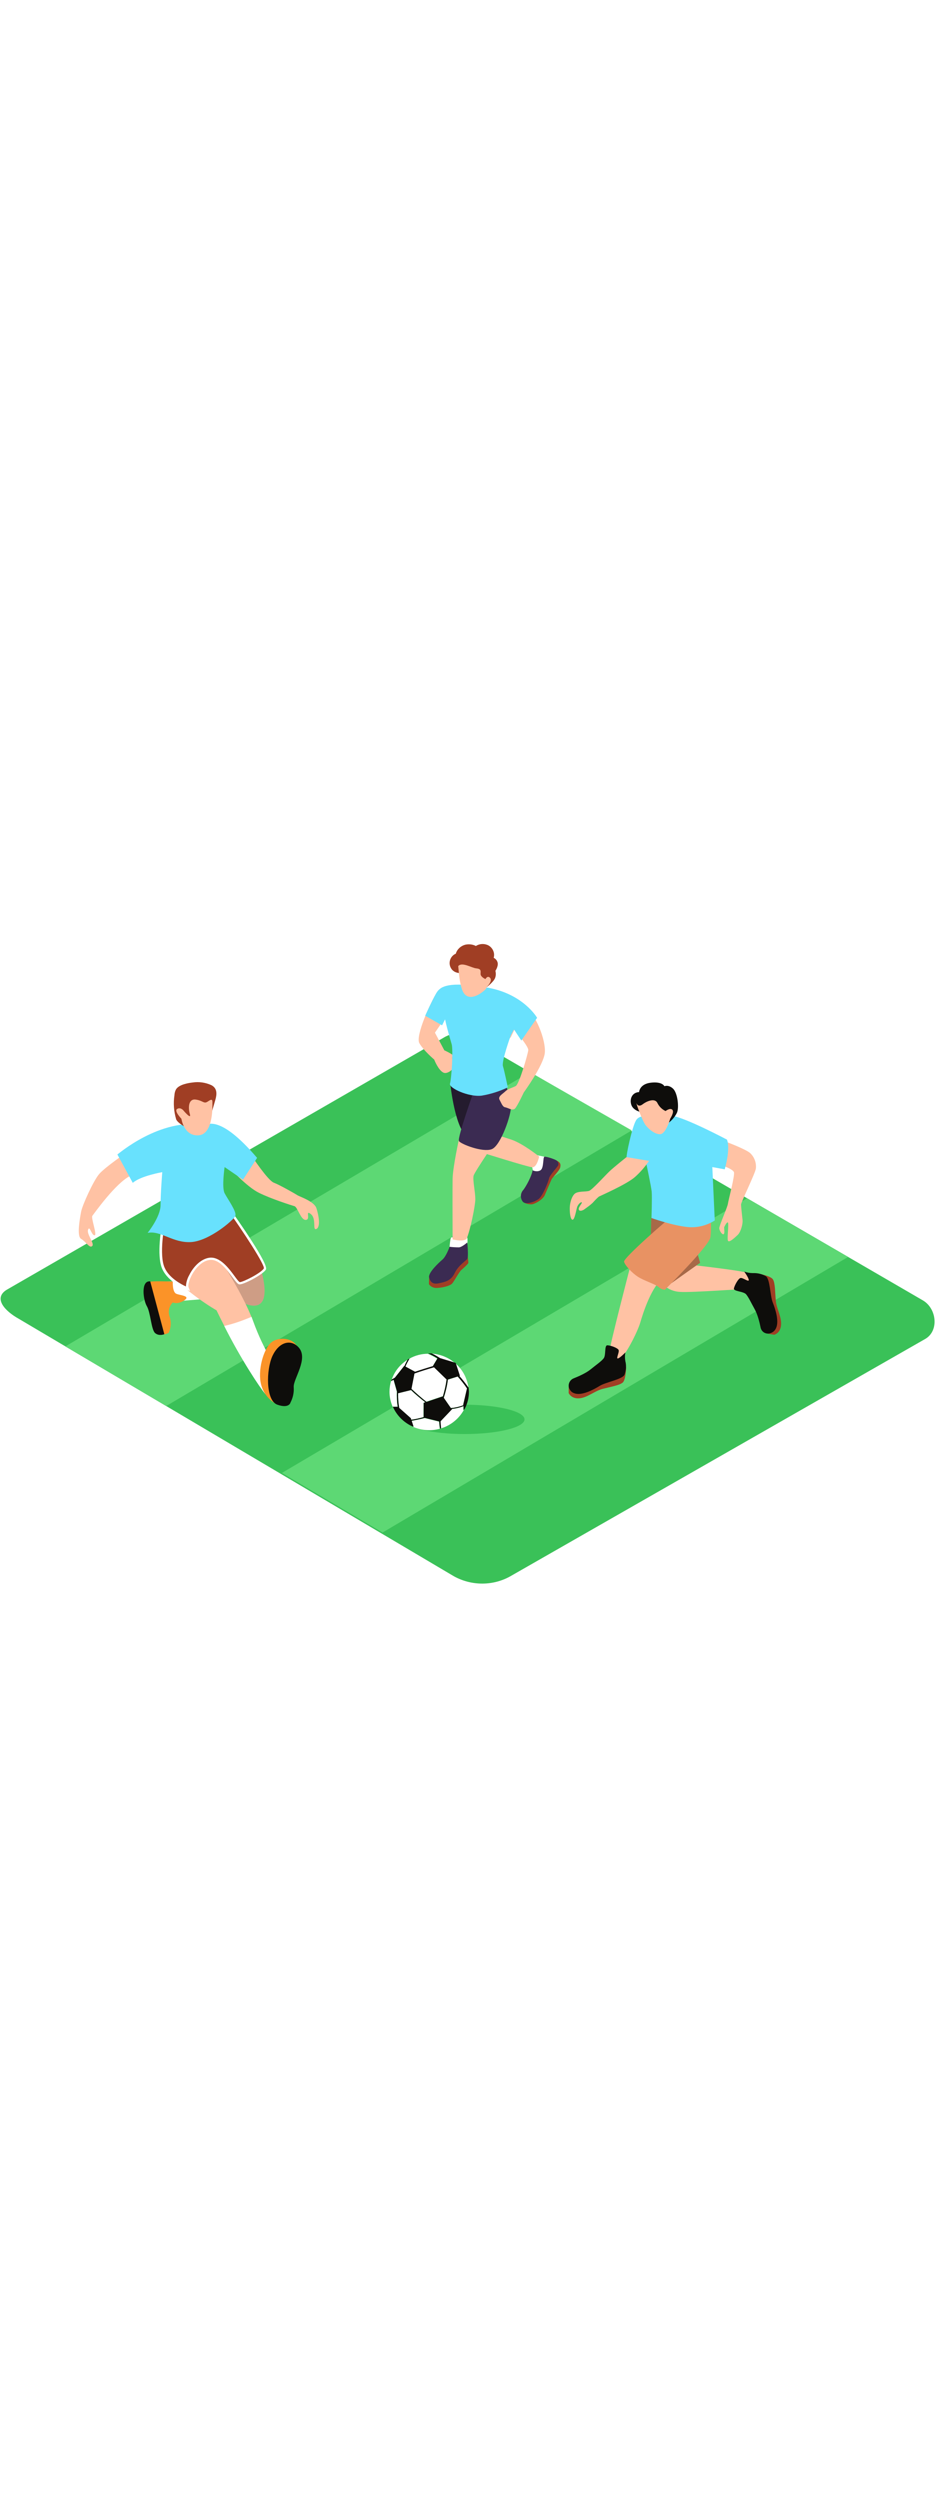 <svg version="1.1" id="Layer_1" xmlns="http://www.w3.org/2000/svg" xmlns:xlink="http://www.w3.org/1999/xlink" x="0px" y="0px" viewBox="0 0 500 500" style="width: 188px;" xml:space="preserve" data-imageid="football-team-41-fddd6" imageName="Football Team" class="illustrations_image">
<style type="text/css">
	.st0_football-team-41-fddd6{fill:#3AC158;}
	.st1_football-team-41-fddd6{opacity:0.63;fill:url(#SVGID_1_);enable-background:new    ;}
	.st2_football-team-41-fddd6{opacity:0.63;fill:url(#SVGID_00000075127744407037853200000011051752046125693870_);enable-background:new    ;}
	.st3_football-team-41-fddd6{fill:#5DD874;}
	.st4_football-team-41-fddd6{opacity:0.63;fill:url(#SVGID_00000034794401219776590540000012015349760084157064_);enable-background:new    ;}
	.st5_football-team-41-fddd6{fill:#FFFFFF;}
	.st6_football-team-41-fddd6{fill:#A03E24;}
	.st7_football-team-41-fddd6{fill:#FFC2A4;}
	.st8_football-team-41-fddd6{fill:#3B2B52;}
	.st9_football-team-41-fddd6{opacity:0.5;fill:#0E0D0B;enable-background:new    ;}
	.st10_football-team-41-fddd6{fill:#68E1FD;}
	.st11_football-team-41-fddd6{fill:#E89263;}
	.st12_football-team-41-fddd6{opacity:0.3;fill:#0E0D0B;enable-background:new    ;}
	.st13_football-team-41-fddd6{fill:#0E0D0B;}
	.st14_football-team-41-fddd6{fill:#FB9328;}
	.st15_football-team-41-fddd6{opacity:0.2;fill:#0E0D0B;enable-background:new    ;}
</style>
<g id="background_football-team-41-fddd6">
	<path class="st0_football-team-41-fddd6" d="M241.6,423.5L10,286.6c-7.4-4.1-13.7-10.9-6.5-15.4l232.5-134c3.5-2.2,8.8-3.6,12.3-1.5l243.1,141.1&#10;&#9;&#9;c7.4,4.3,8.7,16.2,1.3,20.5L272.2,423.3C262.8,428.8,251.1,428.8,241.6,423.5z"/>
	
		<linearGradient id="SVGID_1_-football-team-41-fddd6" gradientUnits="userSpaceOnUse" x1="265.135" y1="297.254" x2="194.185" y2="201.804" gradientTransform="matrix(1 0 0 -1 0 502)">
		<stop offset="0" style="stop-color:#0E0D0B"/>
		<stop offset="1" style="stop-color:#0E0D0B;stop-opacity:0"/>
	</linearGradient>
	<path class="st1_football-team-41-fddd6" d="M238.4,250.3l-48.7,25.4l20.8,14.4l30.4-22.3C236.8,265.2,242.5,252.9,238.4,250.3z"/>
	
		<linearGradient id="SVGID_00000168808490753809953620000017394607738021293975_-football-team-41-fddd6" gradientUnits="userSpaceOnUse" x1="225.139" y1="320.708" x2="111.949" y2="143.328" gradientTransform="matrix(1 0 0 -1 0 502)">
		<stop offset="0" style="stop-color:#0E0D0B"/>
		<stop offset="1" style="stop-color:#0E0D0B;stop-opacity:0"/>
	</linearGradient>
	<path style="opacity:0.63;fill:url(#SVGID_00000168808490753809953620000017394607738021293975_);enable-background:new    ;" d="&#10;&#9;&#9;M148.9,312.3l-48.7,25.4l20.9,14.4l33.7-21.1C150.6,328.5,153,314.9,148.9,312.3z"/>
	<polygon class="st3_football-team-41-fddd6" points="150.1,368.6 397.8,222.5 451.6,253.7 203.7,400.3 &#9;"/>
	
		<linearGradient id="SVGID_00000178917439377916450910000004653657597737073812_-football-team-41-fddd6" gradientUnits="userSpaceOnUse" x1="335.679" y1="243.141" x2="283.869" y2="144.591" gradientTransform="matrix(1 0 0 -1 0 502)">
		<stop offset="0" style="stop-color:#0E0D0B"/>
		<stop offset="1" style="stop-color:#0E0D0B;stop-opacity:0"/>
	</linearGradient>
	<path style="opacity:0.63;fill:url(#SVGID_00000178917439377916450910000004653657597737073812_);enable-background:new    ;" d="&#10;&#9;&#9;M321.4,307.8l-53.8,26.6l20.8,14.4l43.2-28.4C327.6,317.8,325.5,310.4,321.4,307.8z"/>
	<polygon class="st3_football-team-41-fddd6" points="34.8,301.3 282.2,155.4 336.4,186.4 88.5,333 &#9;"/>
	<ellipse class="st0_football-team-41-fddd6" cx="247.4" cy="340.1" rx="31.9" ry="7.8"/>
</g>
<g id="character_3_football-team-41-fddd6">
	<polyline class="st5_football-team-41-fddd6" points="283.4,206 283.9,208.3 288.6,207.9 291.5,203.5 291.1,201.4 289.9,200.4 286.1,199.6 &#9;"/>
	<path class="st6_football-team-41-fddd6" d="M279.2,224.9c1.3,0.6,2.7,0.9,4.1,0.8c1.9-0.3,5.9-2.7,6.8-4.9s3.2-7.5,3.6-8.4s4.2-4.6,4.6-6.3&#10;&#9;&#9;s0.1-2.8-2.2-3.8"/>
	<path class="st7_football-team-41-fddd6" d="M256.4,198.1c0,0,24.5,7.7,27,7.9s3.7-5.7,3.7-5.7s-8.8-7.1-15.1-9.1s-9.6-3.1-9.6-3.1"/>
	<path class="st8_football-team-41-fddd6" d="M283.6,207.6c0,0,2.3,1.2,4.2,0s1.2-7,2.1-7.2s5.2,1.2,6.3,1.9c0.8,0.5,1.3,1.5,1.1,2.5&#10;&#9;&#9;c-0.1,0.7-4.6,5.4-4.9,7s-3.3,9.4-5.6,11.1s-7.2,3.2-8.5,1.3c-1.4-1.9-1.2-4.5,0.4-6.2C280.1,216.2,283.1,210.8,283.6,207.6z"/>
	<path class="st5_football-team-41-fddd6" d="M239.4,248.3c0,0,0.3-4.7,0.9-5c2.8-0.2,5.6-0.2,8.4,0c0.4,0.2,0.2,3.3,0.2,3.3s-2.9,3.4-4.7,3.4&#10;&#9;&#9;S239.4,248.3,239.4,248.3z"/>
	<path class="st8_football-team-41-fddd6" d="M239.8,161.6c0,0,2.6,26.3,10.5,29.4s7.9-25.1,7.9-25.1l-9.2-8.1"/>
	<path class="st9_football-team-41-fddd6" d="M239.8,161.6c0,0,2.6,26.3,10.5,29.4s7.9-25.1,7.9-25.1l-9.2-8.1"/>
	<path class="st7_football-team-41-fddd6" d="M252.2,210.4c0.7-2.3,13.6-21.1,13.6-21.1l-21.3,1.3c0,0-3.3,14.8-3.5,21.5c-0.1,5.9,0,27.3,0,32.3l0,0&#10;&#9;&#9;c2.2,0.4,5.3,1.1,7.4-0.2c2-4.6,4.7-17.8,4.7-21.2C253.1,219.1,251.6,212.7,252.2,210.4z"/>
	<path class="st6_football-team-41-fddd6" d="M228.5,263.7l-0.1,4.5c0.9,1.3,2.4,2,3.9,2c2.7,0,7.3-1,8.5-2.4s3.6-6.1,4.9-7.2s3.7-3.3,3.7-3.8&#10;&#9;&#9;s-0.4-3.9-0.4-3.9"/>
	<path class="st8_football-team-41-fddd6" d="M239.4,248.3c0,0-1.8,5.1-3.8,6.8c-2,1.7-7.7,7-7.1,9.5s2,3.8,5.2,3.1s6.4-1.2,8.4-5.4s5.9-6.4,6.7-7.6&#10;&#9;&#9;s0-8.7,0-8.7s-2.8,2.5-4.4,2.6C242.7,248.6,241,248.5,239.4,248.3z"/>
	<path class="st8_football-team-41-fddd6" d="M253,163.5c0,0-9.7,27-8.6,28.6s12.5,6.1,17.4,4.3s10.7-19,10.2-22.7s-2.7-12.5-2.7-12.5L253,163.5z"/>
	<path class="st7_football-team-41-fddd6" d="M248.5,108.7c-2.5,0.1-5,0.4-7.4,0.8c-3.3,0.7-5.7-0.7-8.7,3.9s-11.3,22.7-9.1,26.6s7.9,8.7,7.9,8.7&#10;&#9;&#9;s2.1,5.5,4.8,6.9s6.7-3.2,6.8-4.6s-2.3-3.3-2.3-3.3s1.5,0.7,1.3-0.5s-5.2-3.4-5.2-3.4l-5-9.4l7.2-10.5l18,7.7c0,0,8.8,8.6,11.8,7.5&#10;&#9;&#9;s3.6-2.7,3.6-2.7l1.7-3.6c0,0,7.6,8.9,7.4,10.9s-4.8,18.1-6.7,19.1s-4.1,1.4-5.5,2.8s-4.1,2.7-3.1,4.5s1.6,3.8,3,4s3.9,2,5.2,0.7&#10;&#9;&#9;s4.7-8.6,4.7-8.6s10.5-14.4,11.2-21s-4.8-21.1-11.2-25.3c-4.9-3.3-10.3-5.8-16-7.5c-4.1-1.2-8.4-6.3-8.4-6.3"/>
	<path class="st10_football-team-41-fddd6 targetColor" d="M272,135.8c-3.7,3-6.4,0.1-7.8-5.2s3.6-16.5,3.6-16.5s-4.1-1.4-5.2-1.7s-6.8,11.8-10.7,13.5s-6.1-1.8-7.9-4.9&#10;&#9;&#9;c-1.4-2.4-0.6-9.1-0.2-12l-2.9,0.5c-1.1,2.6-4.4,10.8-4.5,13.6c-0.1,3.3,3.2,14.3,4.1,17.4s-0.1,18.7-0.9,21s10,7.3,16.9,6.4&#10;&#9;&#9;c4.8-0.8,9.5-2.3,13.9-4.4c0,0-1.8-8.7-2.6-11.3S272,135.8,272,135.8z" style="fill: rgb(104, 225, 253);"/>
	<path class="st10_football-team-41-fddd6 targetColor" d="M272,135.8l1.7-3.1l3.9,5.9l8.4-12.1c0,0-7.4-13-27.2-16.2s-24.3-0.7-26.5,3.1s-5.9,12-5.9,12l9,5.1l3.3-6.6&#10;&#9;&#9;c0,0,14.4,21.9,23,19.5C270.3,141,272,135.8,272,135.8z" style="fill: rgb(104, 225, 253);"/>
	<path class="st6_football-team-41-fddd6" d="M260.1,88c-2.1-1.1-4.7-1-6.7,0.3c-1.7-0.9-3.7-1.1-5.6-0.7c-2.4,0.6-4.4,2.4-5.1,4.8l0,0&#10;&#9;&#9;c-2.7,1.1-4,4.3-2.9,7c0.4,1,1.2,1.9,2.1,2.5c1.1,0.6,2.4,0.9,3.7,0.8c2.1-0.1,3.8-1.4,4.4-3.4l0.3-0.3c0.5,0.2,0.9,0.2,1.4,0.2&#10;&#9;&#9;c0.5,0,1-0.1,1.5-0.3c0.6,0.1,1.2,0,1.7-0.1c1,0.7,2.4,1,3.6,0.6c2.2-0.8,3.9-2.6,4.4-4.9C263.6,92,262.4,89.3,260.1,88z"/>
	<path class="st6_football-team-41-fddd6" d="M245,102.1c0,0-4.9,0.6-4.9-3.1s4.2-6,4.2-6c0.1-2.2,1.7-4.1,3.9-4.6c2.3-0.5,4.7,0.2,6.2,2&#10;&#9;&#9;c0,0,1.3-1.9,4.9-1.4s3.6,4.9,3.1,5.4c1.3,0.4,2.3,1.5,2.6,2.8c0.4,2-1.2,4.3-1.2,4.3c0.3,1.3,0.3,2.7-0.2,3.9&#10;&#9;&#9;c-0.8,2-4.3,4.7-4.3,4.7"/>
	<path class="st7_football-team-41-fddd6" d="M246.1,111.6c2.3,6.5,8.7,3.4,12.5-0.3c0.3-0.4,0.5-0.9,0.7-1.3c0,0,3.1-3.1,1.7-4.7s-2.5,0.6-2.5,0.6&#10;&#9;&#9;s-2.6-1.1-2.6-2.7s0.5-2.7-2.3-3c-2.4-0.2-7.6-3.6-9.6-1.2C244.4,103.2,244.7,107.7,246.1,111.6z"/>
</g>
<g id="character_2_football-team-41-fddd6">
	<path class="st7_football-team-41-fddd6" d="M384.7,191.8c0.4,0,12.4,4.5,14.8,6.7c2.2,2.1,3.3,5.1,3,8.1c-0.3,2.6-7.9,17.9-7.9,19.2s0.6,6.3,0.8,8.3&#10;&#9;&#9;s-0.9,6.3-2.6,7.9s-4.7,4.4-5.2,3s0.6-9,0-9.6s-2,2.5-2,2.5c0,1.5,0.4,3.3-0.3,3.7s-2.2-1.7-2.3-3.1s4.3-11,4.6-13.1&#10;&#9;&#9;s3.8-15.1,3.2-16.8s-6.6-3.7-6.6-3.7"/>
	<path class="st6_football-team-41-fddd6" d="M302.8,322.6v3.5c0,0,1.3,3.1,5.6,2.8s8.2-3.9,12.4-5s9.1-1.9,10.8-3.4s1.8-8.2,1.8-8.2"/>
	<path class="st7_football-team-41-fddd6" d="M335.8,258c0,0-11.5,44.1-11.3,46.3s3,4.1,5.6,3.4s9.4-14.2,10.8-19s6.1-20,13-24.5S335.8,258,335.8,258z"/>
	<path class="st7_football-team-41-fddd6" d="M353.6,268.9c2.4,2.1,5.5,3.3,8.7,3.4c5.7,0.4,35.6-1.7,35.6-1.7s2.4-7.2,0-8.4s-28.3-4.1-28.3-4.1"/>
	<path class="st11_football-team-41-fddd6" d="M346.8,232.9c0,0-0.6,20.9,0,22.8c0.6,1.9,10.8,11.9,10.8,11.9l15.2-10.8l-7-24.4"/>
	<path class="st12_football-team-41-fddd6" d="M346.8,232.9c0,0-0.6,20.9,0,22.8c0.6,1.9,10.8,11.9,10.8,11.9l15.2-10.8l-7-24.4"/>
	<path class="st11_football-team-41-fddd6" d="M357.5,232.5c-1.8,0.9-25.6,21.8-25.2,23.7c0.4,1.9,4.1,5.9,7.3,8s8.9,3.8,11,5.4c0.9,0.9,2.1,1.4,3.4,1.6&#10;&#9;&#9;c0,0,23.6-23.3,24.3-28c0.4-3.6,0.4-7.2,0-10.8"/>
	<path class="st10_football-team-41-fddd6 targetColor" d="M348.4,178.8c0,0-7.2-1.3-9.5,1.9s-5.7,19.9-5.2,19.9s10.5,3.7,10.5,3.7s2.5,11.7,2.8,14.5&#10;&#9;&#9;s-0.1,14.2-0.1,14.2s11.1,4,19.3,4.8c5,0.5,10.1-0.8,14.4-3.5l-1.3-28.4l6.6,1.2c0,0,3.2-10.7,1.2-15.8c0,0-21.7-11.5-29.2-12.7" style="fill: rgb(104, 225, 253);"/>
	<path class="st13_football-team-41-fddd6" d="M341.7,176.8c0,0-4.4-0.8-5.5-3.9s0.3-6.7,4.1-6.9c0,0,0.2-4.3,6.3-5s7.2,1.9,7.2,1.9s2-1,4.5,1.2&#10;&#9;&#9;s3.4,10,2.2,12.8c-1,2.1-2.5,3.9-4.3,5.3"/>
	<path class="st7_football-team-41-fddd6" d="M338.9,171.9c0,0.9,3,8.7,4.4,11s5.3,5.7,8.3,5.5s5.3-8.3,5.3-8.3s2.3-3.5,1.1-4.7s-3.6,0.7-3.6,0.7&#10;&#9;&#9;c-1.9-0.9-3.4-2.4-4.3-4.2c-1.2-2.8-5.4-1.3-7.9,0.6S338.9,171.9,338.9,171.9z"/>
	<path class="st13_football-team-41-fddd6" d="M303.4,324.2c-1.2-1.9-0.5-4.4,1.4-5.6c0.2-0.1,0.4-0.2,0.6-0.3c2.8-1.1,6.8-2.9,9.1-4.8&#10;&#9;&#9;c3.2-2.6,5.5-4.1,6.9-5.8s0.3-7,2-7s5.5,1.4,6,2.5s-1.5,4.7-0.4,4.5s4-3.2,4-3.2c-0.3,1.6-0.3,3.1,0,4.7c0.6,2.3,0.4,4.7-0.4,7&#10;&#9;&#9;c-0.9,2.6-9.9,4-13.3,6.1s-9.7,5.4-13.5,3.9C304.8,325.9,303.9,325.2,303.4,324.2z"/>
	<path class="st6_football-team-41-fddd6" d="M408.8,294.5l3.4,0.6c0,0,3.3-0.7,3.7-5.1s-2.4-8.7-2.8-13s-0.3-9.3-1.5-11.3s-7.8-3.1-7.8-3.1"/>
	<path class="st13_football-team-41-fddd6" d="M410.4,294.2c-2.1,0.8-4.4-0.2-5.2-2.3c-0.1-0.2-0.2-0.5-0.2-0.7c-0.6-3-1.7-7.2-3.2-9.8&#10;&#9;&#9;c-2-3.6-3.1-6.1-4.5-7.8s-6.9-1.5-6.5-3.2s2.3-5.2,3.5-5.5s4.4,2.3,4.4,1.1s-2.4-4.5-2.4-4.5c1.5,0.5,3,0.8,4.6,0.8&#10;&#9;&#9;c2.4-0.1,4.7,0.4,6.8,1.6c2.4,1.3,2.3,10.4,3.8,14.1s3.6,10.5,1.5,14C412.4,293.1,411.5,293.8,410.4,294.2z"/>
	<path class="st7_football-team-41-fddd6" d="M333.6,200.6c0,0-6.8,5.4-9.1,7.6s-9,9.6-10.7,10.3s-6.2,0-7.9,1.7s-2.4,5-2.5,7.1s0.2,6.4,1.4,6.6&#10;&#9;&#9;s2-5.1,2.5-6.7s2.2-3,2.5-2.5s-2,2.6-1.6,3.8s2.2,0.5,3.2-0.3c1.4-1,2.8-2,4.1-3.2c1.1-1.2,2.2-2.4,3.4-3.4&#10;&#9;&#9;c0.5-0.3,15-6.6,19.3-10.5c2.8-2.5,5.3-5.4,7.4-8.5L333.6,200.6z"/>
</g>
<g id="character_1_football-team-41-fddd6">
	<polyline class="st5_football-team-41-fddd6" points="97.4,277 121.1,275.1 112.3,266.5 84.4,266.8 &#9;"/>
	<path class="st14_football-team-41-fddd6" d="M92,266.8c0,0-0.3,5.6,1.9,6.5s7.8,1.1,4.2,3.5s-6.1,1.1-6.1,1.1c-2,2-2.6,4.9-1.7,7.5c1,2.9,0.8,6-0.5,8.7&#10;&#9;&#9;c-3.1,1.5-4.5,1-6.5-3s-4.2-23.7-3.3-24.2S92,266.8,92,266.8z"/>
	<path class="st13_football-team-41-fddd6" d="M87.5,294.8c0,0-2.8,1.2-4.9-0.6s-2.4-10.9-4.4-14.3s-3.3-13.8,1.8-13.2"/>
	<path class="st7_football-team-41-fddd6" d="M136.9,254.1c0,0,12.8,32.6-7.5,24.1S92,254.1,92,254.1H136.9z"/>
	<path class="st15_football-team-41-fddd6" d="M136.9,254.1c0,0,12.8,32.6-7.5,24.1S92,254.1,92,254.1H136.9z"/>
	<path class="st7_football-team-41-fddd6" d="M134.1,200.1c0,0,8.5,12.9,11.7,14.1s11.9,6.2,12.8,6.8s8.7,3.1,9.9,6.8s2.3,9.9,0,11s0.2-5.4-3-7.9&#10;&#9;&#9;s0.1,2.8-2.6,3.1s-4.4-6.8-6.1-7.3s-12.2-3.8-18.9-7.1S122,206,122,206"/>
	<path class="st7_football-team-41-fddd6" d="M69.4,197c-1.7,0.8-13.5,9-16.6,12.6s-9,16.7-9.6,20s-2.5,13.1,0,14.5s4.5,5.2,5.9,3.8s-3.1-6.3-2.2-8.7&#10;&#9;&#9;s1.7,2.8,3.4,3s-2-9.3-1.1-10.4s12.4-17.5,20.3-21.3"/>
	<path class="st7_football-team-41-fddd6" d="M110.8,245.9c2,1.9,18,25.6,24,42.1s12.4,24.4,12.4,24.4s-4,16-6.9,12.6s-14.4-20.9-25-42.9&#10;&#9;&#9;c0,0-17.5-9.9-27-22.4"/>
	<path class="st6_football-team-41-fddd6" d="M119.6,225.7c0,0,22.7,31.8,21.2,34.5s-11.3,7.6-13.4,7.6s-8.1-13.9-15.9-13s-13.3,13-11.7,15.7&#10;&#9;&#9;c0,0-9.6-3.6-12.8-10.8s0-23.7,0-23.7"/>
	<path class="st5_football-team-41-fddd6" d="M101.2,271.8l-1.7-0.6c-0.4-0.2-9.8-3.8-13.1-11.1s-0.2-23.5,0-24.2l1.3,0.2c0,0.2-3.2,16.5,0,23.4&#10;&#9;&#9;c2.4,5.4,8.7,8.7,11.3,9.9c0.1-2.1,0.7-4.2,1.8-6.1c2-4.1,6-8.6,10.8-9.2c5.6-0.6,10.2,5.6,13.3,9.8c1,1.4,2.3,3.1,2.8,3.2&#10;&#9;&#9;c1.7,0,11.3-4.8,12.8-7.3c0.5-1.9-10.3-18.7-21.1-33.8l1-0.8c6.9,9.7,22.8,32.5,21.2,35.2s-11.6,7.9-14,7.9c-1,0-1.8-1.2-3.8-3.8&#10;&#9;&#9;c-2.9-3.9-7.2-9.8-12.1-9.2c-4.3,0.5-7.9,4.7-9.8,8.5c-1.5,3-1.9,5.5-1.4,6.3L101.2,271.8z"/>
	<path class="st10_football-team-41-fddd6 targetColor" d="M108.7,183.5c1.4,0.2,7.9-6.3,28.2,17.5l-7.5,11.6l-9.8-6.7c0,0-1.6,10.8,0,13.9s6.6,9.9,5.7,12.1&#10;&#9;&#9;s-14,13.4-23.7,13.9s-16-6.3-23-4.9c0,0,6.9-8.5,6.9-14.8s0.9-17.5,0.9-17.5s-11.6,2-15.7,5.7l-8.2-15.1&#10;&#9;&#9;C62.6,199.3,85.1,179.5,108.7,183.5z" style="fill: rgb(104, 225, 253);"/>
	<path class="st5_football-team-41-fddd6" d="M133.8,285.6l0.1-0.1c0.3,0.8,0.6,1.6,0.9,2.4c6,16.5,12.4,24.4,12.4,24.4s-3.1,17.5-6.1,14.1&#10;&#9;&#9;c-2.6-3-12.9-18.4-21.7-36C124.3,289.3,129.1,287.6,133.8,285.6z"/>
	<path class="st14_football-team-41-fddd6" d="M147.6,332.2c-4.2-2.1-7.3-5.9-8.5-10.4c-2.1-7.6,1.2-19.1,5.3-22.6s15-2.9,14.7,6.6"/>
	<path class="st13_football-team-41-fddd6" d="M154.7,331.1c1.3-2.5,1.9-5.3,1.7-8.1c-0.4-4.3,8.1-15.2,2.6-21.2c-4.2-4.6-10.5-2.8-13.9,4.5&#10;&#9;&#9;s-3.7,23.8,2.6,26S154.7,331.1,154.7,331.1z"/>
	<path class="st6_football-team-41-fddd6" d="M92.9,167.6v-0.2c0.1-1.1,0.4-2.2,1-3.1c1.7-2.3,6.1-3.1,8.7-3.4c3.4-0.5,6.8,0,9.9,1.4c3.4,1.7,3,5.1,2.1,8.1&#10;&#9;&#9;c-0.6,2.2-1.3,4.4-1.9,6.5l-12.2,8.7c0,0-5.8-2.8-6.7-5.1C92.6,176.4,92.2,172,92.9,167.6z"/>
	<path class="st7_football-team-41-fddd6" d="M113.1,172.1c0,0.9,0.6,16.3-7.3,16.9s-9.2-8.8-9.2-8.8s-4-4.1-2.3-5.2s3.2,0.6,3.2,0.6s4.6,5.5,3.6,2.1&#10;&#9;&#9;s-0.8-8.3,3.2-7.7s4.2,2.5,6.4,1S113.2,169.9,113.1,172.1z"/>
</g>
<g id="ball_football-team-41-fddd6">
	<path class="st5_football-team-41-fddd6" d="M244.4,317.1l0.3-0.1l-2.2-6.7c3.8,3.3,6.2,7.8,6.9,12.7l-0.1,0.2C247.7,321,246.1,319,244.4,317.1z"/>
	<path class="st5_football-team-41-fddd6" d="M240.6,334.7l-0.1-0.1c2.1-0.2,4.2-0.7,6.2-1.5v2.1c0.2-0.2,0.3-0.3,0.5-0.5c-2.6,4.9-7.1,8.6-12.4,10.2&#10;&#9;&#9;c-0.1-1.2-0.3-2.5-0.3-3.7L240.6,334.7z"/>
	<path class="st5_football-team-41-fddd6" d="M229.5,305.1c4.7,0.2,9.2,2,12.7,5l-8.2-2.5C232.6,306.7,231,305.8,229.5,305.1z"/>
	<path class="st5_football-team-41-fddd6" d="M215.2,311.7l-5,6.3l-1.6,0.9c1.5-4.4,4.5-8.1,8.4-10.5c-0.6,1.1-1.2,2.2-1.6,3.3L215.2,311.7z"/>
	<path class="st5_football-team-41-fddd6" d="M219.1,340.9c2.4-0.4,4.7-0.9,7-1.5l7.7,1.9c0.1,1.3,0.2,2.5,0.4,3.8c-4.8,1.3-9.9,0.9-14.4-1.1h0.4&#10;&#9;&#9;L219.1,340.9z"/>
	<path class="st5_football-team-41-fddd6" d="M230.5,311.7l0.1,0.1c-3.3,1-6.5,2-9.8,3.1v-0.1l-5-2.7c0.6-1.5,1.4-2.9,2.2-4.3c3-1.7,6.4-2.6,9.8-2.6&#10;&#9;&#9;c1.7,0.7,3.4,1.6,5,2.6L230.5,311.7z"/>
	<path class="st5_football-team-41-fddd6" d="M243.7,317.3c1.8,2,3.5,4.1,5,6.4l-0.1,0.2l-1.9,8.2v0.5c-2.1,0.8-4.3,1.3-6.6,1.5l-3.8-5.4&#10;&#9;&#9;c1-3.2,1.8-6.4,2.2-9.7L243.7,317.3z"/>
	<path class="st5_football-team-41-fddd6" d="M218.8,324.5c2.4,2.3,5,4.5,7.6,6.5l-0.9,0.3v7.6c-2.2,0.6-4.4,1.1-6.6,1.4l-0.2-0.8l-6.2-5.5&#10;&#9;&#9;c-0.4-2.6-0.5-5.2-0.5-7.8L218.8,324.5z"/>
	<path class="st5_football-team-41-fddd6" d="M220.7,315.6c3.4-1.2,6.9-2.3,10.4-3.3l6.7,6.5c-0.4,3.1-1.1,6.1-2,9.1l-0.1-0.1l-8.7,2.9&#10;&#9;&#9;c-2.8-2.2-5.4-4.5-8-6.9L220.7,315.6z"/>
	<path class="st5_football-team-41-fddd6" d="M211.3,325.3c-0.1,2.7,0,5.4,0.4,8.1h-2.6c-1.1-2.5-1.7-5.2-1.7-8c0-1.9,0.3-3.8,0.8-5.7l1.3-0.8L211.3,325.3z&#10;&#9;&#9;"/>
	<path class="st13_football-team-41-fddd6" d="M242.4,310.1v0.1l-0.2-0.2L242.4,310.1z"/>
	<path class="st13_football-team-41-fddd6" d="M208.6,318.9c-0.1,0.3-0.2,0.6-0.3,0.9l1.3-0.8l1.8,6.3c-0.1,2.7,0,5.4,0.4,8.1h-2.6&#10;&#9;&#9;c2.1,4.7,5.9,8.5,10.6,10.5h0.4l-1-3.1c2.4-0.4,4.7-0.9,7-1.5l7.7,1.9c0.1,1.3,0.2,2.5,0.4,3.8l0.6-0.2c-0.1-1.2-0.3-2.5-0.3-3.7&#10;&#9;&#9;l6.2-6.5l-0.1-0.1c2.1-0.2,4.2-0.7,6.2-1.5v2.1c0.2-0.2,0.3-0.3,0.5-0.5c1.5-2.8,2.3-6,2.3-9.2c0-0.8-0.1-1.7-0.2-2.5l-0.1,0.2&#10;&#9;&#9;c-1.5-2.1-3.1-4.2-4.8-6.1l0.3-0.1l-2.2-6.7l-0.2-0.2l-8.2-2.5c-1.4-0.9-2.9-1.8-4.5-2.5c-0.3,0-0.7,0-1,0H228&#10;&#9;&#9;c1.7,0.7,3.4,1.6,5,2.6l-2.4,4l0.1,0.1c-3.3,1-6.5,2-9.8,3.1v-0.1l-5-2.7c0.6-1.5,1.4-2.9,2.2-4.3c-0.4,0.2-0.8,0.4-1.1,0.7&#10;&#9;&#9;c-0.6,1.1-1.2,2.2-1.6,3.3l-0.1-0.1l-5,6.3L208.6,318.9z M236.3,328.6c1-3.2,1.8-6.4,2.2-9.7l5.2-1.6c1.8,2,3.5,4.1,5,6.4l-0.1,0.2&#10;&#9;&#9;l-1.9,8.2v0.5c-2.1,0.8-4.3,1.3-6.6,1.5L236.3,328.6z M227.1,330.8c-2.8-2.2-5.4-4.5-8-6.9l1.6-8.2c3.4-1.2,6.9-2.3,10.4-3.3&#10;&#9;&#9;l6.7,6.5c-0.4,3.1-1.1,6.1-2,9.1l-0.1-0.1L227.1,330.8z M212,326.2l6.9-1.7c2.4,2.3,5,4.5,7.6,6.5l-0.9,0.3v7.6&#10;&#9;&#9;c-2.2,0.6-4.4,1.1-6.6,1.4l-0.2-0.8l-6.2-5.5C212.1,331.4,211.9,328.8,212,326.2z"/>
</g>
</svg>
